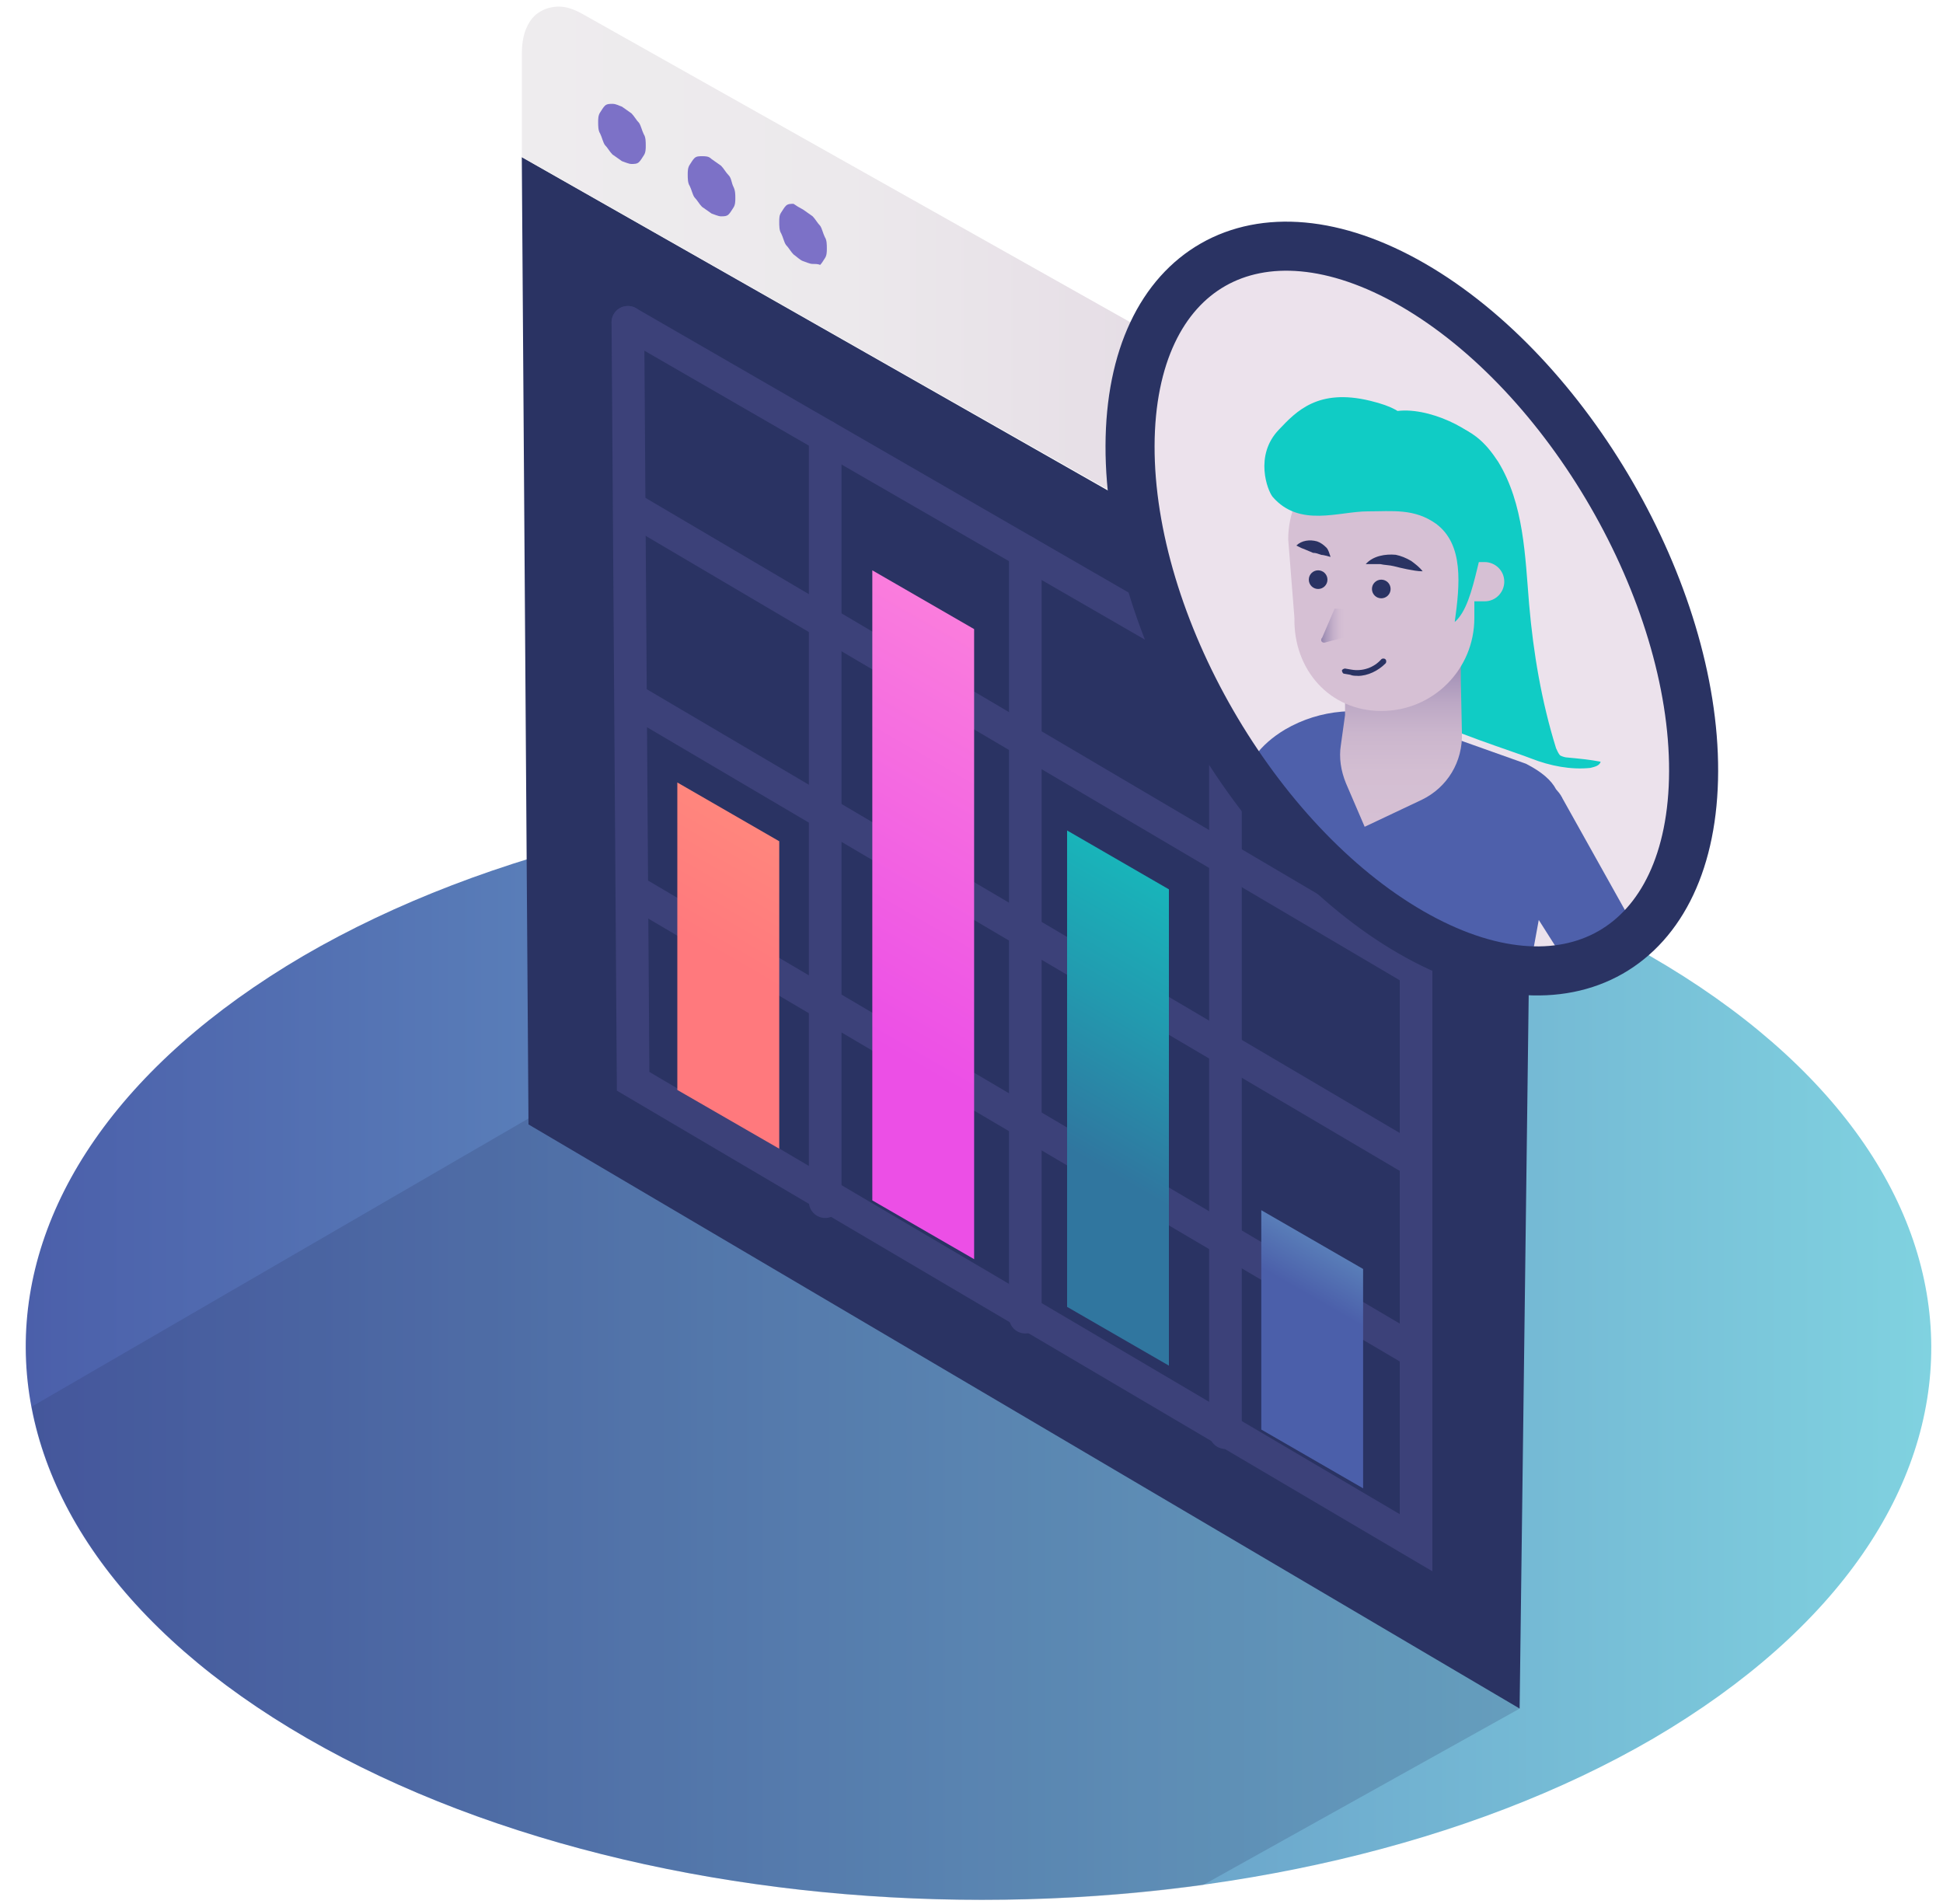 <svg viewBox="0 0 200 195.97" xmlns="http://www.w3.org/2000/svg" xmlns:xlink="http://www.w3.org/1999/xlink"><linearGradient id="a" gradientTransform="matrix(1 0 0 -1 262 -575.92)" gradientUnits="userSpaceOnUse" x1="-259.35" x2="-63.21" y1="-714.59" y2="-714.59"><stop offset="0" stop-color="#4b5faa"/><stop offset="1" stop-color="#80d2e0"/></linearGradient><linearGradient id="b" gradientTransform="matrix(1 0 0 -1 262 -658.59)" gradientUnits="userSpaceOnUse" x1="-208.28" x2="-104.1" y1="-696.54" y2="-696.54"><stop offset="0" stop-color="#eeecee"/><stop offset=".32" stop-color="#ece9ec"/><stop offset=".6" stop-color="#e6dee6"/><stop offset=".86" stop-color="#dcccdd"/><stop offset="1" stop-color="#d5c0d6"/></linearGradient><linearGradient id="c" gradientTransform="matrix(.996 .575 -.004 1.002 0 3851.97)" gradientUnits="userSpaceOnUse" x1="74.96" x2="74.96" y1="-3780.02" y2="-3811.67"><stop offset="0" stop-color="#ff797d"/><stop offset="1" stop-color="#ff947d"/></linearGradient><linearGradient id="d" gradientTransform="matrix(.996 .575 -.004 1.002 0 3851.97)" gradientUnits="userSpaceOnUse" x1="95.03" x2="95.03" y1="-3780.24" y2="-3845.09"><stop offset="0" stop-color="#ec4fe6"/><stop offset="1" stop-color="#ff8cda"/></linearGradient><linearGradient id="e" gradientTransform="matrix(.996 .575 -.004 1.002 0 3851.97)" gradientUnits="userSpaceOnUse" x1="115.08" x2="115.08" y1="-3780.86" y2="-3829.89"><stop offset="0" stop-color="#30769f"/><stop offset=".36" stop-color="#229aaf"/><stop offset=".78" stop-color="#15bebe"/><stop offset="1" stop-color="#10ccc5"/></linearGradient><linearGradient id="f" gradientTransform="matrix(.996 .575 -.004 1.002 0 3918.2)" x1="135.07" x2="135.07" xlink:href="#a" y1="-3846" y2="-3868.58"/><clipPath id="g"><path d="m145.42 29.32c16.01 9.25 28.96 31.67 28.91 50.07s-13.08 25.83-29.1 16.58c-16.03-9.25-28.96-31.67-28.91-50.07s13.07-25.83 29.1-16.58z"/></clipPath><linearGradient id="h" gradientUnits="userSpaceOnUse" x1="144.21" x2="144.21" y1="85.17" y2="67.6"><stop offset="0" stop-color="#d6c0d4"/><stop offset=".33" stop-color="#d3bed2"/><stop offset=".55" stop-color="#cbb6cd"/><stop offset=".73" stop-color="#bca8c5"/><stop offset=".89" stop-color="#a795b9"/><stop offset="1" stop-color="#9585ae"/></linearGradient><linearGradient id="i" gradientTransform="matrix(-1 -0 -0 1 7415.23 288.5)" gradientUnits="userSpaceOnUse" x1="7276.88" x2="7279.23" y1="-224.09" y2="-224.09"><stop offset="0" stop-color="#d6c0d4"/><stop offset=".23" stop-color="#d1bbd1"/><stop offset=".5" stop-color="#c3aec9"/><stop offset=".79" stop-color="#ab99bb"/><stop offset="1" stop-color="#9585ae"/></linearGradient><path d="m169.83 98.4c38.45 22.17 38.65 58.07.39 80.54-38.06 22.17-100.15 22.17-138.61 0-38.45-22.17-38.65-58.07-.39-80.54 38.06-22.17 100.25-22.17 138.61 0z" fill="url(#a)"/><path d="m71.25 105.36-67.98 39.44c2.35 12.46 11.77 24.52 28.35 34.14 25.11 14.42 60.23 19.52 92.21 15.11l32.6-18.17-3.65-5.13-58.87-56.94-22.66-8.44z" fill="#2a3363" opacity=".2"/><path d="m53.72 16.18 103.98 59.15-1.28 100.55-102.02-60.13-.69-99.57z" fill="#2a3363"/><path d="m151.32 52.86c.98.49 1.77 1.28 2.55 2.06s1.47 1.77 2.06 2.75c.69.98 1.18 2.06 1.47 3.24s.49 2.26.49 3.24l-.1 11.08-104.07-59.05v-10.79c0-.98.2-1.96.49-2.55.29-.69.78-1.28 1.28-1.57.59-.39 1.28-.59 2.06-.59s1.57.29 2.45.78l91.33 51.4z" fill="url(#b)"/><g fill="#7c71c7"><path d="m73.24 16.37c.29.2.69.49.98.69.29.29.49.69.78.98s.29.78.49 1.18.2.78.2 1.18c0 .29 0 .69-.2.98s-.29.49-.49.69-.49.2-.78.2-.69-.2-.98-.29c-.29-.2-.69-.49-.98-.69-.29-.29-.49-.69-.78-.98-.2-.29-.29-.78-.49-1.18-.2-.29-.2-.78-.2-1.18 0-.29 0-.69.2-.98s.29-.49.49-.69.49-.2.78-.2c.39 0 .69 0 .98.29z"/><path d="m64.02 10.98c.29.2.69.49.98.69.29.29.49.69.78.98.2.29.29.78.49 1.18.2.29.2.78.2 1.18 0 .29 0 .69-.2.98s-.29.49-.49.69-.49.2-.78.2-.69-.2-.98-.29c-.29-.2-.69-.49-.98-.69-.29-.29-.49-.69-.78-.98-.2-.29-.29-.78-.49-1.18-.2-.29-.2-.78-.2-1.18 0-.29 0-.69.2-.98s.29-.49.49-.69.49-.2.78-.2c.39 0 .69.2.98.29z"/><path d="m82.66 21.57c.29.2.69.49.98.69.29.29.49.69.78.98.2.29.29.78.49 1.18.2.29.2.78.2 1.18 0 .29 0 .69-.2.98s-.29.49-.49.69c-.2-.1-.49-.1-.78-.1s-.69-.2-.98-.29-.69-.49-.98-.69c-.29-.29-.49-.69-.78-.98-.2-.29-.29-.78-.49-1.18-.2-.29-.2-.78-.2-1.18s0-.69.2-.98.29-.49.49-.69.49-.2.78-.2c.29.2.59.39.98.59z"/></g><g style="opacity:.22;fill:none;stroke:#7c71c7;stroke-linecap:round;stroke-width:3.36;stroke-miterlimit:10"><path d="m64.63 33.18.54 78.13 80.59 47.5v-78.79"/><path d="m65.17 72.07 80.59 47.5"/><path d="m65.17 52.45 80.59 47.5"/><path d="m65.17 91.69 80.59 47.5"/><path d="m145.76 80.02-81.13-46.84"/><path d="m105.54 135.59v-78.79"/><path d="m84.94 123.7v-78.79"/><path d="m126.14 147.48v-78.79"/></g><path d="m80.21 118.25-10.49-6.05v-31.65l10.49 6.05z" fill="url(#c)"/><path d="m100.27 129.62-10.48-6.05v-64.86l10.48 6.05z" fill="url(#d)"/><path d="m120.32 140.58-10.48-6.05v-49.04l10.48 6.06z" fill="url(#e)"/><path d="m140.31 153.21-10.48-6.05v-22.58l10.48 6.05z" fill="url(#f)"/><path d="m145.42 29.32c16.01 9.25 28.96 31.67 28.91 50.07s-13.08 25.83-29.1 16.58c-16.03-9.25-28.96-31.67-28.91-50.07s13.07-25.83 29.1-16.58z" fill="#ece2ec" stroke="#a99abb" stroke-miterlimit="10" stroke-width="1.68"/><g clip-path="url(#g)"><path d="m139.41 45.08c1.06-.85 2.45-1.28 3.83-1.6 2.98-.64 6.39-.32 8.73 1.49.96.75 1.6 1.6 2.24 2.56 2.66 4.36 2.77 9.69 3.19 14.69.43 5 1.28 10.01 2.77 14.8.11.21.21.53.43.75.21.11.53.21.75.21 1.17.11 2.24.21 3.41.43-.11.43-.64.53-1.06.64-2.02.21-4.15-.21-6.07-.96-1.28-.53-9.58-3.19-10.43-4.15s-1.49-2.24-2.02-3.41c-1.17-2.45-2.45-4.9-3.83-7.35-2.24-3.73 2.34-5.32.96-9.37-1.17-3.41-1.49-5.75-.85-9.37" fill="#10ccc5"/><path d="m174.43 106.51-13.63-24.38c0-.11-.11-.11-.11-.21-.15-.24-.33-.46-.52-.67-.48-.91-1.42-1.77-3.1-2.63l-12.88-4.58c-3.94-1.38-8.3-1.06-11.92 1.06-5.32 3.19-5.11 7.88-5.11 12.88l.59 3.94-.49 15.01-8.41 3.51c-1.17.75-1.49 2.24-.85 3.51.75 1.38 2.45 1.81 3.73 1.06l6.64-1.85-1.85 15.69 17.67 9.26c6.6 3.41 14.48-1.38 14.48-8.84l-2.98-19.8 2.7-14.77 8.9 14.03-6.92 17.57c-.53 1.28 0 2.77 1.28 3.41 1.28.75 2.98.21 3.62-1.17l9.37-18.63.74-1.6-.96-1.81z" fill="#4e60ab"/><path d="m150.37 70.1v-2.56h-11.92v6.07l-.43 3.09c-.21 1.28 0 2.66.53 3.94l1.92 4.47 5.86-2.77c2.66-1.28 4.26-3.94 4.15-6.92z" fill="url(#h)"/><path d="m142.18 73.19c5.32 0 9.58-4.26 9.58-9.58v-8.09c0-5.32-4.26-9.58-9.58-9.58-5.32 0-9.58 4.26-9.58 9.58l.64 8.09c-.11 5.32 3.62 9.58 8.94 9.58z" fill="#d6c0d4"/><path d="m151.33 61.9h1.49c1.17 0 2.02-.96 2.02-2.02 0-1.17-.96-2.02-2.02-2.02h-1.49v4.05z" fill="#d6c0d4"/><path d="m136.32 66.16 2.02-.53v-2.98h-.96l-1.28 2.98c-.21.21-.11.53.21.53z" fill="url(#i)"/><g fill="#2a3363"><circle cx="142.18" cy="60.63" r=".96"/><circle cx="135.68" cy="59.67" r=".96"/><path d="m140.58 58.07c.75-.85 2.02-1.06 3.09-.96.53.11 1.06.32 1.6.64.43.32.85.64 1.17 1.06-.53 0-1.06-.11-1.6-.21-.53-.11-.96-.21-1.38-.32-.43-.11-.96-.11-1.38-.21-.43 0-.96 0-1.49 0z"/><path d="m136.96 57.33c-.43-.11-.75-.21-.96-.21-.32-.11-.53-.21-.85-.21-.21-.11-.53-.21-.75-.32-.32-.11-.53-.21-.96-.43.53-.53 1.38-.64 2.13-.43.32.11.64.32.96.64.21.21.32.64.43.96z"/><path d="m139.73 69.57c-.21 0-.53 0-.75-.11l-.64-.11c-.11 0-.21-.21-.21-.32s.21-.21.32-.21l.64.11c1.17.21 2.34-.21 3.09-1.06.11-.11.32-.11.43 0s.11.32 0 .43c-.75.75-1.81 1.28-2.87 1.28z"/></g><path d="m151.55 50.41c-.64-2.56-2.66-4.58-4.9-5.54s-.75-2.45-5.64-3.62c-5.32-1.28-7.56 1.06-9.37 2.98-2.56 2.66-1.17 6.28-.64 6.92 2.77 3.19 6.81 1.49 9.79 1.49 2.56 0 4.79-.32 7.03 1.28 2.87 2.13 2.45 6.28 1.92 10.11 2.34-2.02 2.34-8.62 4.58-12.35.11-.21.21-.32.21-.53 0-.11-.11-.32-.21-.43-.53-.85-1.06-1.6-1.6-2.45-.75-1.06.32-2.24-.64-3.09-2.34-2.13-7.67-4.05-10.22-2.13" fill="#10ccc5"/></g><path d="m145.42 29.32c16.01 9.25 28.96 31.67 28.91 50.07s-13.08 25.83-29.1 16.58c-16.03-9.25-28.96-31.67-28.91-50.07s13.07-25.83 29.1-16.58z" fill="none" stroke="#2a3363" stroke-miterlimit="10" stroke-width="5.05"/></svg>